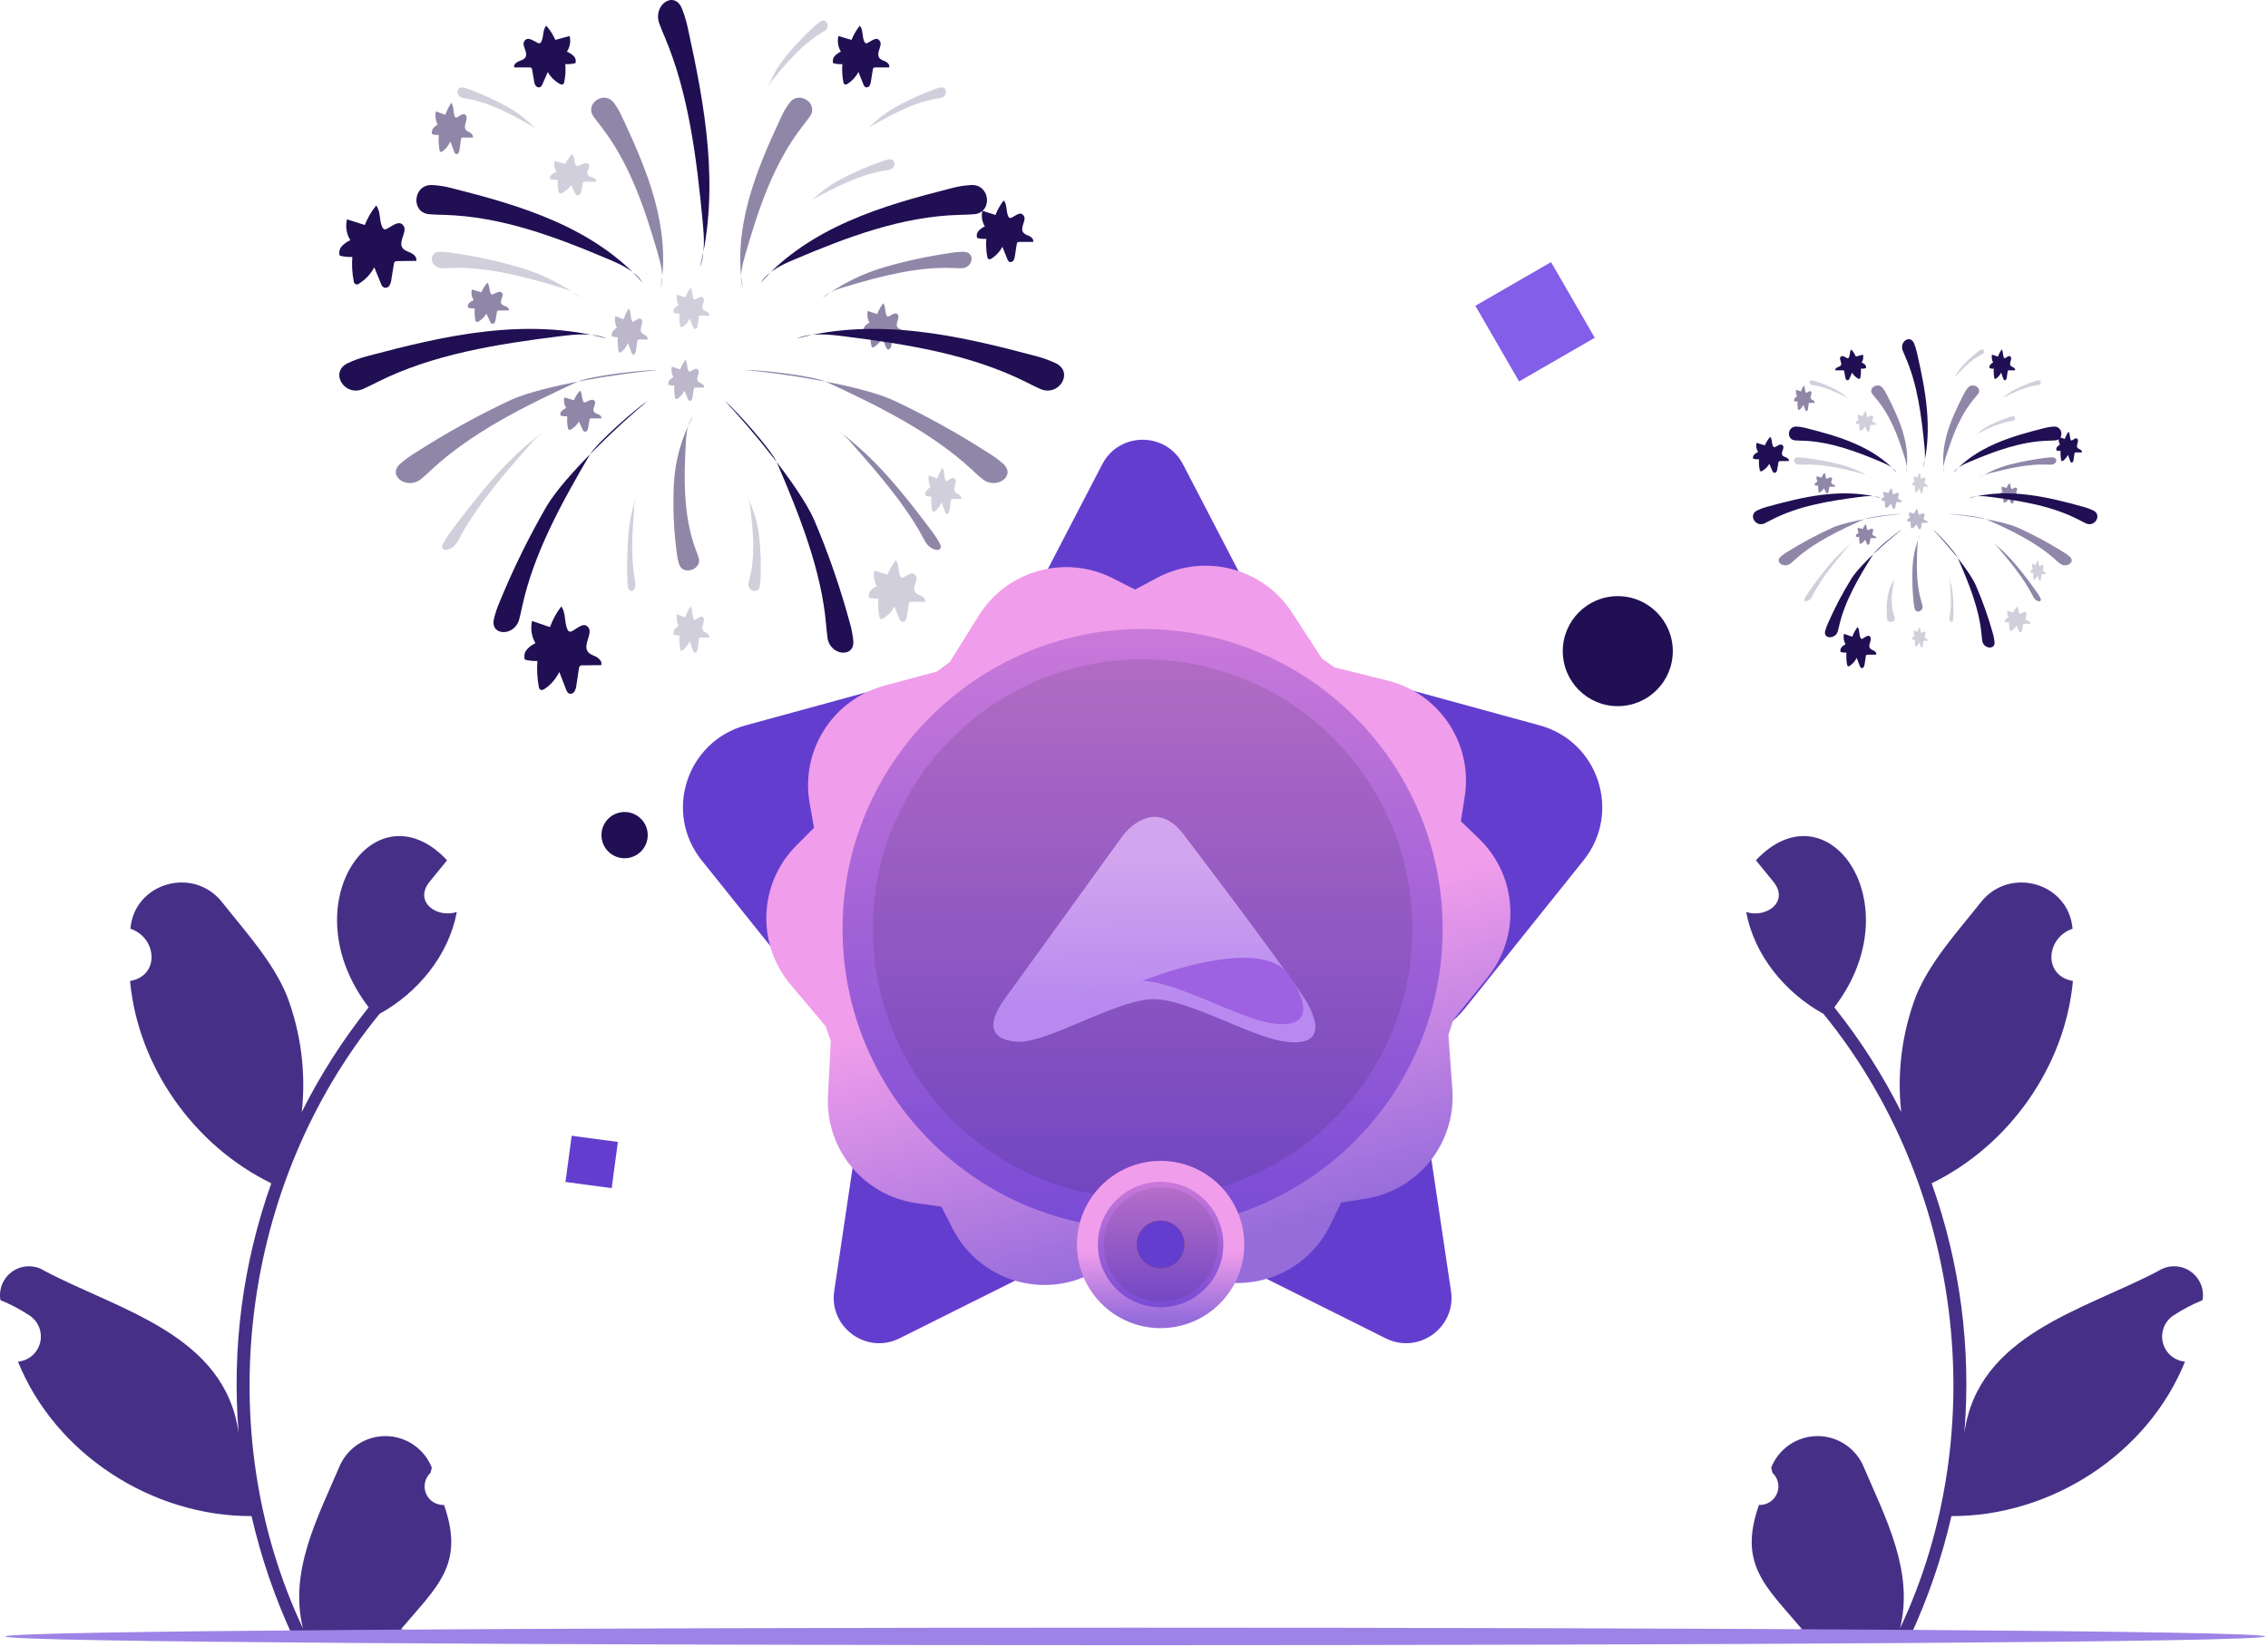 <svg width="552" height="401" viewBox="0 0 552 401" fill="none" xmlns="http://www.w3.org/2000/svg">
<path d="M108.068 366.387C107.142 366.43 106.225 366.187 105.442 365.691C104.659 365.195 104.047 364.471 103.689 363.615C103.332 362.76 103.246 361.816 103.443 360.91C103.64 360.004 104.111 359.181 104.791 358.552C104.905 358.099 104.987 357.773 105.101 357.32C104.215 355.069 102.677 353.134 100.684 351.763C98.691 350.391 96.333 349.647 93.914 349.624C91.495 349.601 89.124 350.301 87.106 351.635C85.087 352.968 83.513 354.874 82.584 357.108C77.226 369.649 70.292 382.632 73.74 396.445C50.962 348.168 58.708 288.116 92.372 246.83C101.677 241.704 109.219 232.597 111.183 222.023C106.578 223.583 100.836 219.837 104.298 214.986C105.799 213.132 107.315 211.293 108.815 209.439C91.322 190.808 70.478 220.089 89.734 245.234C83.435 253.132 77.979 261.666 73.454 270.698C74.499 261.107 73.252 251.406 69.816 242.391C66.333 233.99 59.806 226.914 54.057 219.651C47.068 210.801 32.684 214.884 31.743 226.114C38.193 228.234 39.031 237.551 31.653 238.827C33.586 259.719 47.235 278.918 66.033 288.081C59.091 307.559 56.38 328.294 58.081 348.902C54.763 324.817 28.91 318.972 10.839 309.4C9.689 308.662 8.349 308.275 6.983 308.286C5.616 308.297 4.283 308.705 3.145 309.461C2.007 310.217 1.113 311.288 0.573 312.543C0.033 313.798 -0.13 315.183 0.104 316.529C2.598 317.543 4.985 318.803 7.23 320.289C8.282 320.996 9.09 322.012 9.542 323.196C9.994 324.38 10.069 325.675 9.757 326.904C9.444 328.132 8.759 329.234 7.796 330.058C6.832 330.882 5.638 331.388 4.376 331.506C13.484 354.05 37.034 369.188 61.221 369.103C63.545 379.203 66.913 389.035 71.27 398.439H107.168C107.297 398.04 107.413 397.629 107.529 397.23C104.206 397.439 100.87 397.24 97.595 396.638C106.387 386.229 113.185 380.919 108.069 366.388L108.068 366.387Z" fill="#463087"/>
<path d="M428.109 366.387C429.035 366.43 429.951 366.187 430.734 365.691C431.518 365.195 432.129 364.471 432.487 363.615C432.845 362.76 432.931 361.816 432.734 360.91C432.536 360.004 432.066 359.181 431.385 358.552C431.271 358.099 431.189 357.773 431.075 357.32C431.961 355.069 433.5 353.134 435.493 351.763C437.486 350.391 439.843 349.647 442.262 349.624C444.681 349.601 447.052 350.301 449.071 351.635C451.09 352.968 452.664 354.874 453.592 357.108C458.95 369.649 465.885 382.632 462.436 396.445C485.215 348.168 477.468 288.116 443.804 246.83C434.499 241.704 426.957 232.597 424.994 222.023C429.599 223.583 435.341 219.837 431.878 214.986C430.377 213.132 428.862 211.293 427.361 209.439C444.855 190.808 465.698 220.089 446.443 245.234C452.742 253.132 458.198 261.666 462.722 270.698C461.677 261.107 462.924 251.406 466.36 242.391C469.843 233.99 476.371 226.914 482.119 219.651C489.108 210.801 503.493 214.884 504.433 226.114C497.983 228.234 497.145 237.551 504.523 238.827C502.591 259.719 488.942 278.918 470.143 288.081C477.085 307.559 479.796 328.294 478.095 348.902C481.413 324.817 507.267 318.972 525.337 309.4C526.488 308.662 527.828 308.275 529.194 308.286C530.56 308.297 531.894 308.705 533.032 309.461C534.17 310.217 535.063 311.288 535.603 312.543C536.143 313.798 536.306 315.183 536.073 316.529C533.579 317.543 531.191 318.803 528.946 320.289C527.894 320.996 527.087 322.012 526.634 323.196C526.182 324.38 526.107 325.675 526.42 326.904C526.732 328.132 527.417 329.234 528.381 330.058C529.344 330.882 530.539 331.388 531.801 331.506C522.692 354.05 499.142 369.188 474.955 369.103C472.631 379.203 469.263 389.035 464.906 398.439H429.008C428.879 398.04 428.764 397.629 428.648 397.23C431.971 397.439 435.307 397.24 438.581 396.638C429.79 386.229 422.991 380.919 428.107 366.388L428.109 366.387Z" fill="#463087"/>
<path d="M393.747 171.917C401.142 171.917 407.138 165.922 407.138 158.527C407.138 151.131 401.142 145.136 393.747 145.136C386.352 145.136 380.357 151.131 380.357 158.527C380.357 165.922 386.352 171.917 393.747 171.917Z" fill="#200F53"/>
<path d="M152.018 208.946C155.127 208.946 157.648 206.425 157.648 203.316C157.648 200.206 155.127 197.685 152.018 197.685C148.908 197.685 146.387 200.206 146.387 203.316C146.387 206.425 148.908 208.946 152.018 208.946Z" fill="#200F53"/>
<path d="M551.341 398.4C550.381 401.243 2.275 401.243 1.239 398.407C2.198 395.556 550.304 395.556 551.341 398.4Z" fill="#9D83E6"/>
<path opacity="0.5" d="M149.351 24.958C147.043 21.967 142.276 25.212 144.431 28.312C144.993 29.121 145.613 29.903 146.195 30.658C153.298 39.748 156.978 50.903 160.154 61.884C160.926 64.611 161.679 67.448 160.792 70.066C162.061 62.939 161.241 55.575 159.324 48.575C157.408 41.576 154.423 34.93 151.343 28.322C150.805 27.137 150.137 26.009 149.351 24.958Z" fill="#200F53"/>
<path opacity="0.5" d="M458.16 94.383C457.006 93.009 454.622 94.5 455.7 95.924C455.981 96.296 456.291 96.655 456.582 97.002C460.134 101.178 461.974 106.303 463.561 111.349C463.948 112.602 464.324 113.905 463.881 115.108C464.515 111.833 464.105 108.45 463.147 105.234C462.188 102.018 460.696 98.965 459.156 95.928C458.887 95.384 458.553 94.866 458.16 94.383Z" fill="#200F53"/>
<path d="M105.086 45.044C100.52 44.909 99.917 51.793 104.483 52.154C105.68 52.254 106.895 52.281 108.045 52.308C122.101 52.688 135.399 57.729 148.177 63.15C151.309 64.478 154.57 65.969 156.397 68.814C150.634 62.21 143.053 57.377 134.988 53.817C126.924 50.257 118.329 47.926 109.744 45.749C108.221 45.35 106.66 45.114 105.086 45.044V45.044Z" fill="#200F53"/>
<path d="M437.194 103.848C435.014 103.784 434.727 107.045 436.906 107.216C437.477 107.263 438.057 107.276 438.606 107.289C445.315 107.469 451.661 109.857 457.76 112.425C459.255 113.054 460.811 113.76 461.683 115.108C458.932 111.98 455.314 109.69 451.465 108.004C447.616 106.318 443.514 105.214 439.417 104.182C438.69 103.993 437.945 103.881 437.194 103.848V103.848Z" fill="#200F53"/>
<path opacity="0.2" d="M106.91 61.312C104.105 61.414 104.74 65.278 107.562 65.304C108.294 65.304 109.035 65.304 109.732 65.244C118.295 64.91 127.07 67.205 135.571 69.733C137.661 70.349 139.866 71.052 141.383 72.568C136.867 69.181 131.75 66.629 126.285 65.038C120.899 63.485 115.405 62.312 109.846 61.526C108.877 61.36 107.893 61.289 106.91 61.312Z" fill="#200F53"/>
<path opacity="0.2" d="M437.596 111.356C436.146 111.402 436.474 113.119 437.934 113.13C438.312 113.13 438.696 113.13 439.056 113.104C443.485 112.955 448.024 113.976 452.421 115.099C453.502 115.373 454.642 115.685 455.427 116.359C453.091 114.854 450.444 113.719 447.618 113.012C444.832 112.322 441.991 111.801 439.115 111.451C438.614 111.378 438.105 111.346 437.596 111.356Z" fill="#200F53"/>
<path opacity="0.5" d="M165.35 137.502C166.328 140.183 170.895 138.583 170.058 135.858C169.84 135.146 169.568 134.443 169.318 133.774C166.285 125.59 166.426 116.536 166.926 107.683C167.057 105.503 167.242 103.2 168.644 101.345C165.861 106.569 164.291 112.162 164.013 117.845C163.741 123.44 163.977 129.043 164.719 134.61C164.81 135.588 165.021 136.557 165.35 137.502V137.502Z" fill="#200F53"/>
<path opacity="0.5" d="M466.015 148.2C466.406 149.541 468.233 148.741 467.898 147.378C467.811 147.022 467.702 146.671 467.602 146.337C466.389 142.245 466.445 137.717 466.646 133.291C466.698 132.201 466.772 131.049 467.333 130.122C466.219 132.734 465.591 135.531 465.48 138.372C465.371 141.169 465.466 143.971 465.763 146.754C465.799 147.244 465.884 147.728 466.015 148.2V148.2Z" fill="#200F53"/>
<path opacity="0.2" d="M112.655 21.294C111.005 21.005 110.885 23.441 112.525 23.818C112.957 23.915 113.388 23.985 113.803 24.055C118.854 24.931 123.689 27.438 128.343 30.059C129.541 30.612 130.583 31.462 131.373 32.531C129.167 29.888 126.501 27.681 123.508 26.018C120.561 24.385 117.499 22.976 114.347 21.802C113.801 21.575 113.234 21.404 112.655 21.294V21.294Z" fill="#200F53"/>
<path opacity="0.2" d="M441.063 92.597C440.238 92.469 440.178 93.552 440.998 93.719C441.214 93.762 441.43 93.793 441.637 93.825C444.163 94.214 446.58 95.328 448.907 96.493C449.506 96.739 450.027 97.117 450.422 97.591C449.319 96.417 447.986 95.436 446.49 94.697C445.016 93.972 443.485 93.345 441.909 92.823C441.636 92.722 441.353 92.647 441.063 92.597V92.597Z" fill="#200F53"/>
<path d="M84.55 88.46C80.144 90.659 83.869 96.687 88.393 94.689C89.574 94.162 90.728 93.572 91.837 93.018C105.292 86.26 120.91 83.769 136.355 81.851C140.125 81.385 144.15 80.971 147.638 82.414C138.126 79.818 127.987 79.598 118.193 80.707C108.399 81.816 98.869 84.183 89.438 86.691C87.752 87.121 86.114 87.713 84.55 88.46V88.46Z" fill="#200F53"/>
<path d="M427.598 124.305C425.48 125.405 427.271 128.419 429.446 127.42C430.014 127.156 430.569 126.861 431.102 126.584C437.57 123.205 445.079 121.96 452.504 121.001C454.317 120.767 456.252 120.561 457.929 121.282C453.356 119.984 448.482 119.874 443.773 120.429C439.064 120.983 434.482 122.167 429.948 123.42C429.138 123.635 428.35 123.932 427.598 124.305V124.305Z" fill="#200F53"/>
<path opacity="0.5" d="M97.362 112.956C94.162 115.901 99.202 119.38 102.521 116.58C103.441 115.846 104.241 115.067 105.041 114.324C114.807 105.264 127.708 98.867 140.554 92.942C143.708 91.483 156.693 90.006 160.15 90.088C151.102 90.885 132.618 93.712 124.398 97.336C116.338 101.114 108.547 105.424 101.078 110.238C99.755 111.026 98.511 111.936 97.362 112.956V112.956Z" fill="#200F53"/>
<path opacity="0.5" d="M433.387 135.513C431.881 136.852 434.252 138.433 435.815 137.161C436.247 136.827 436.624 136.473 437 136.135C441.596 132.017 447.667 129.109 453.712 126.416C455.197 125.753 461.307 125.082 462.934 125.119C458.676 125.481 449.978 126.766 446.109 128.413C442.317 130.131 438.65 132.09 435.135 134.278C434.513 134.636 433.927 135.05 433.387 135.513V135.513Z" fill="#200F53"/>
<path d="M120.204 150.753C119.308 154.899 125.247 154.962 126.358 150.816C126.645 149.737 126.878 148.64 127.102 147.597C129.852 134.908 136.579 122.585 143.548 110.708C145.259 107.792 154.826 99.437 157.648 97.591C150.84 103.227 137.591 115.675 133.077 123.183C128.739 130.684 124.914 138.468 121.629 146.482C121.023 147.859 120.546 149.289 120.204 150.753V150.753Z" fill="#200F53"/>
<path d="M444.212 153.68C443.764 155.615 446.734 155.644 447.289 153.709C447.433 153.205 447.549 152.693 447.661 152.207C449.036 146.285 452.4 140.535 455.884 134.992C456.74 133.631 461.523 129.732 462.934 128.871C459.53 131.501 452.906 137.31 450.648 140.813C448.48 144.314 446.567 147.947 444.924 151.686C444.622 152.329 444.383 152.996 444.212 153.68V153.68Z" fill="#200F53"/>
<path d="M165.942 2.008C164.084 -2.422 158.791 1.221 160.477 5.761C160.914 6.951 161.406 8.114 161.875 9.222C167.582 22.76 169.541 38.404 171.009 53.792C171.368 57.564 171.68 61.592 170.369 65.061C172.758 55.587 173.078 45.471 172.25 35.677C171.423 25.882 169.479 16.334 167.418 6.878C167.065 5.201 166.571 3.57 165.942 2.008V2.008Z" fill="#200F53"/>
<path d="M465.83 83.543C464.901 81.413 462.254 83.164 463.098 85.347C463.316 85.919 463.562 86.478 463.796 87.011C466.65 93.52 467.63 101.041 468.363 108.439C468.543 110.252 468.699 112.189 468.043 113.857C469.238 109.302 469.398 104.439 468.984 99.73C468.57 95.021 467.598 90.43 466.568 85.884C466.392 85.078 466.145 84.294 465.83 83.543V83.543Z" fill="#200F53"/>
<path d="M130.822 10.423C130.946 10.495 131.086 10.537 131.231 10.547C131.5 10.547 131.68 10.29 131.789 10.061C132.378 8.834 132.039 7.207 132.956 6.256C133.871 7.297 134.614 8.465 135.16 9.719L138.631 8.767C138.797 9.411 138.825 10.081 138.712 10.735C138.599 11.389 138.347 12.014 137.973 12.573C138.585 12.825 139.14 13.186 139.608 13.639C139.844 13.863 140.009 14.146 140.085 14.455C140.16 14.765 140.144 15.088 140.037 15.389C139.235 15.575 138.409 15.651 137.584 15.617C137.712 17.074 137.625 18.541 137.324 19.975C137.316 20.081 137.286 20.185 137.234 20.28C137.183 20.375 137.112 20.459 137.025 20.526C136.776 20.679 136.437 20.526 136.178 20.393C134.98 19.698 133.997 18.713 133.325 17.539L132.029 20.479C131.938 20.783 131.736 21.046 131.46 21.221C131.263 21.286 131.048 21.286 130.851 21.221C130.654 21.155 130.485 21.028 130.373 20.86C130.156 20.523 130.026 20.141 129.994 19.746L129.506 16.949C129.5 16.803 129.444 16.663 129.346 16.55C129.201 16.445 129.02 16.394 128.837 16.407C127.607 16.407 126.381 16.407 125.157 16.407C124.948 15.779 125.596 15.208 126.225 14.942C126.853 14.675 127.591 14.485 127.91 13.905C128.548 12.716 126.913 11.051 127.601 10.052C128.419 8.767 129.755 9.919 130.822 10.423Z" fill="#200F53"/>
<path d="M449.521 87.163C449.583 87.199 449.653 87.221 449.726 87.225C449.86 87.225 449.95 87.097 450.005 86.983C450.299 86.369 450.13 85.555 450.588 85.08C451.046 85.6 451.417 86.184 451.69 86.811L453.426 86.336C453.509 86.657 453.523 86.992 453.466 87.319C453.409 87.646 453.284 87.959 453.097 88.238C453.402 88.364 453.68 88.545 453.914 88.771C454.032 88.883 454.115 89.025 454.152 89.18C454.19 89.334 454.182 89.496 454.129 89.646C453.727 89.739 453.315 89.778 452.902 89.76C452.966 90.489 452.923 91.222 452.772 91.939C452.768 91.992 452.753 92.044 452.727 92.092C452.702 92.139 452.666 92.181 452.623 92.215C452.498 92.291 452.329 92.215 452.199 92.148C451.6 91.801 451.109 91.308 450.773 90.721L450.125 92.191C450.079 92.343 449.978 92.475 449.84 92.562C449.742 92.595 449.634 92.595 449.536 92.562C449.437 92.529 449.353 92.466 449.297 92.382C449.188 92.213 449.123 92.022 449.107 91.825L448.863 90.427C448.86 90.353 448.832 90.283 448.783 90.227C448.71 90.174 448.62 90.149 448.529 90.155C447.914 90.155 447.301 90.155 446.689 90.155C446.584 89.841 446.908 89.556 447.222 89.423C447.537 89.29 447.906 89.195 448.065 88.904C448.384 88.31 447.567 87.477 447.911 86.978C448.319 86.336 448.988 86.911 449.521 87.163Z" fill="#200F53"/>
<path opacity="0.5" d="M192.222 24.958C194.528 21.967 199.294 25.212 197.14 28.312C196.578 29.121 195.958 29.903 195.377 30.658C188.276 39.748 184.588 50.903 181.423 61.884C180.642 64.611 179.889 67.448 180.775 70.066C179.508 62.939 180.337 55.575 182.252 48.575C184.168 41.576 187.151 34.885 190.23 28.276C190.771 27.107 191.439 25.995 192.222 24.958Z" fill="#200F53"/>
<path opacity="0.5" d="M478.97 94.383C480.123 93.009 482.506 94.5 481.429 95.924C481.148 96.296 480.838 96.655 480.547 97.002C476.997 101.178 475.153 106.303 473.571 111.349C473.18 112.602 472.803 113.905 473.247 115.108C472.613 111.833 473.027 108.45 473.985 105.234C474.943 102.018 476.435 98.944 477.974 95.907C478.245 95.37 478.579 94.859 478.97 94.383Z" fill="#200F53"/>
<path d="M236.48 45.044C241.047 44.909 241.659 51.793 237.083 52.154C235.886 52.254 234.681 52.281 233.53 52.308C219.463 52.688 206.173 57.729 193.394 63.15C190.261 64.478 187 65.969 185.174 68.814C190.928 62.21 198.509 57.377 206.584 53.817C214.659 50.257 223.245 47.935 231.794 45.758C233.326 45.354 234.897 45.115 236.48 45.044V45.044Z" fill="#200F53"/>
<path d="M499.933 103.848C502.113 103.784 502.405 107.045 500.221 107.216C499.65 107.263 499.074 107.276 498.525 107.289C491.811 107.469 485.468 109.857 479.369 112.425C477.874 113.054 476.318 113.76 475.446 115.108C478.192 111.98 481.811 109.69 485.664 108.004C489.518 106.318 493.616 105.218 497.697 104.186C498.428 103.995 499.177 103.882 499.933 103.848V103.848Z" fill="#200F53"/>
<path opacity="0.5" d="M234.664 61.312C237.46 61.414 236.834 65.278 234.012 65.304C233.279 65.304 232.539 65.304 231.833 65.244C223.269 64.91 214.502 67.205 206 69.733C203.91 70.349 201.705 71.052 200.188 72.568C204.704 69.181 209.822 66.629 215.287 65.038C220.673 63.484 226.167 62.311 231.727 61.526C232.696 61.36 233.68 61.289 234.664 61.312V61.312Z" fill="#200F53"/>
<path opacity="0.5" d="M499.534 111.356C500.98 111.402 500.657 113.119 499.197 113.13C498.818 113.13 498.435 113.13 498.07 113.104C493.64 112.955 489.106 113.976 484.708 115.099C483.627 115.373 482.486 115.685 481.702 116.359C484.038 114.854 486.685 113.719 489.512 113.012C492.298 112.322 495.139 111.8 498.015 111.451C498.517 111.378 499.025 111.346 499.534 111.356V111.356Z" fill="#200F53"/>
<path opacity="0.2" d="M228.908 21.294C230.566 21.005 230.687 23.441 229.046 23.818C228.614 23.915 228.183 23.985 227.76 24.055C222.708 24.931 217.882 27.438 213.228 30.059C212.03 30.612 210.987 31.462 210.197 32.531C212.402 29.887 215.068 27.679 218.063 26.018C221.007 24.386 224.066 22.976 227.216 21.802C227.762 21.577 228.329 21.407 228.908 21.294V21.294Z" fill="#200F53"/>
<path opacity="0.2" d="M496.062 92.597C496.891 92.469 496.951 93.552 496.131 93.719C495.915 93.762 495.699 93.793 495.488 93.825C492.962 94.214 490.549 95.328 488.222 96.493C487.623 96.739 487.102 97.117 486.706 97.591C487.809 96.416 489.142 95.435 490.639 94.697C492.111 93.972 493.641 93.345 495.216 92.823C495.489 92.723 495.772 92.648 496.062 92.597V92.597Z" fill="#200F53"/>
<path opacity="0.2" d="M184.88 142.929C184.451 144.665 181.829 143.843 182.178 142.016C182.268 141.55 182.377 141.102 182.487 140.664C183.823 135.385 183.335 129.658 182.667 124.068C182.615 122.675 182.187 121.316 181.42 120.113C183.214 123.336 184.343 126.835 184.751 130.434C185.15 133.968 185.267 137.525 185.1 141.075C185.092 141.698 185.019 142.319 184.88 142.929V142.929Z" fill="#200F53"/>
<path opacity="0.2" d="M475.348 150.939C475.205 151.761 474.331 151.372 474.447 150.507C474.477 150.286 474.514 150.074 474.55 149.866C474.996 147.365 474.833 144.653 474.61 142.005C474.593 141.345 474.45 140.701 474.195 140.131C474.793 141.658 475.169 143.316 475.305 145.02C475.438 146.695 475.477 148.379 475.421 150.061C475.419 150.356 475.394 150.65 475.348 150.939V150.939Z" fill="#200F53"/>
<path opacity="0.5" d="M228.653 132.161C229.982 134.558 226.718 134.387 225.282 131.99C224.898 131.365 224.559 130.739 224.22 130.095C220.171 122.77 213.999 115.521 207.792 108.519C206.318 106.702 204.599 105.127 202.69 103.847C207.554 107.358 212.04 111.426 216.068 115.976C220.055 120.411 223.578 125.025 227.03 129.64C227.625 130.44 228.167 131.282 228.653 132.161V132.161Z" fill="#200F53"/>
<path opacity="0.5" d="M496.567 145.53C497.2 146.728 495.646 146.643 494.962 145.444C494.779 145.132 494.618 144.819 494.457 144.497C492.528 140.835 489.589 137.21 486.633 133.709C485.932 132.8 485.113 132.013 484.204 131.373C486.52 133.129 488.656 135.162 490.575 137.438C492.473 139.655 494.151 141.962 495.794 144.27C496.078 144.669 496.336 145.09 496.567 145.53V145.53Z" fill="#200F53"/>
<path opacity="0.2" d="M107.912 132.161C106.583 134.558 109.856 134.387 111.292 131.99C111.667 131.365 112.015 130.739 112.345 130.095C116.394 122.77 122.566 115.521 128.783 108.519C130.253 106.702 131.969 105.128 133.876 103.847C129.015 107.363 124.529 111.43 120.497 115.976C116.51 120.411 112.987 125.025 109.544 129.64C108.946 130.44 108.401 131.282 107.912 132.161V132.161Z" fill="#200F53"/>
<path opacity="0.2" d="M439.31 145.53C438.677 146.728 440.236 146.643 440.92 145.444C441.098 145.132 441.264 144.819 441.421 144.497C443.349 140.835 446.288 137.21 449.248 133.709C449.948 132.8 450.766 132.013 451.674 131.373C449.359 133.131 447.223 135.165 445.303 137.438C443.404 139.655 441.727 141.962 440.087 144.27C439.802 144.669 439.543 145.09 439.31 145.53V145.53Z" fill="#200F53"/>
<path opacity="0.2" d="M152.85 142.929C153.135 144.665 154.873 143.843 154.648 142.016C154.588 141.55 154.508 141.102 154.435 140.664C153.553 135.385 153.872 129.658 154.323 124.068C154.357 122.676 154.64 121.318 155.145 120.113C153.952 123.336 153.2 126.835 152.929 130.434C152.661 133.968 152.581 137.525 152.69 141.075C152.7 141.699 152.753 142.32 152.85 142.929V142.929Z" fill="#200F53"/>
<path opacity="0.2" d="M459.387 150.939C459.672 151.761 461.411 151.372 461.185 150.507C461.126 150.286 461.046 150.074 460.973 149.866C460.09 147.365 460.409 144.653 460.86 142.005C460.895 141.346 461.177 140.702 461.683 140.131C460.489 141.658 459.738 143.316 459.467 145.02C459.199 146.695 459.119 148.379 459.228 150.061C459.237 150.356 459.29 150.651 459.387 150.939V150.939Z" fill="#200F53"/>
<path opacity="0.2" d="M216.323 38.812C218.075 38.513 218.203 40.96 216.46 41.329C216.002 41.425 215.543 41.504 215.103 41.574C209.736 42.451 204.599 44.96 199.654 47.574C198.385 48.133 197.279 48.982 196.434 50.047C198.779 47.406 201.612 45.2 204.791 43.539C207.924 41.906 211.177 40.493 214.525 39.311C215.105 39.087 215.707 38.919 216.323 38.812V38.812Z" fill="#200F53"/>
<path opacity="0.2" d="M489.81 101.356C490.634 101.224 490.695 102.311 489.875 102.475C489.659 102.518 489.443 102.553 489.236 102.584C486.71 102.974 484.293 104.089 481.966 105.25C481.368 105.499 480.848 105.877 480.451 106.35C481.554 105.176 482.887 104.195 484.383 103.457C485.858 102.732 487.388 102.104 488.964 101.578C489.237 101.478 489.52 101.404 489.81 101.356V101.356Z" fill="#200F53"/>
<path opacity="0.2" d="M199.719 5.204C201.151 4.338 202.167 6.513 200.778 7.465C200.405 7.717 200.032 7.95 199.667 8.167C195.285 10.861 191.71 14.976 188.343 19.117C187.433 20.077 186.775 21.246 186.425 22.521C187.508 19.274 189.179 16.253 191.354 13.607C193.486 11.007 195.806 8.566 198.296 6.305C198.734 5.894 199.211 5.525 199.719 5.204V5.204Z" fill="#200F53"/>
<path opacity="0.2" d="M482.093 85.165C482.809 84.794 483.317 85.726 482.622 86.134C482.436 86.242 482.249 86.342 482.067 86.435C479.876 87.59 478.088 89.353 476.405 91.128C475.95 91.54 475.621 92.04 475.446 92.587C475.988 91.195 476.823 89.9 477.91 88.767C478.976 87.652 480.136 86.606 481.382 85.637C481.601 85.461 481.839 85.303 482.093 85.165V85.165Z" fill="#200F53"/>
<path d="M257.02 88.46C261.426 90.659 257.702 96.687 253.177 94.689C251.996 94.162 250.833 93.572 249.734 93.018C236.269 86.26 220.661 83.769 205.216 81.851C201.445 81.385 197.421 80.971 193.932 82.414C203.444 79.818 213.574 79.598 223.377 80.707C233.18 81.816 242.693 84.183 252.132 86.691C253.818 87.122 255.455 87.715 257.02 88.46V88.46Z" fill="#200F53"/>
<path d="M509.53 124.305C511.649 125.405 509.858 128.419 507.683 127.42C507.115 127.156 506.556 126.861 506.027 126.584C499.554 123.205 492.05 121.96 484.624 121.001C482.812 120.767 480.877 120.561 479.199 121.282C483.773 119.984 488.643 119.874 493.356 120.429C498.069 120.983 502.642 122.167 507.18 123.42C507.991 123.636 508.778 123.932 509.53 124.305V124.305Z" fill="#200F53"/>
<path opacity="0.5" d="M244.208 112.962C247.407 115.903 242.37 119.377 239.053 116.581C238.134 115.849 237.334 115.07 236.534 114.328C226.747 105.271 213.88 98.856 201.014 92.938C197.862 91.481 184.885 90.006 181.42 90.088C190.473 90.884 208.945 93.707 217.161 97.326C225.216 101.099 233.003 105.404 240.468 110.211C241.801 111.009 243.053 111.93 244.208 112.962V112.962Z" fill="#200F53"/>
<path opacity="0.5" d="M503.742 135.516C505.247 136.853 502.877 138.432 501.316 137.161C500.883 136.828 500.507 136.475 500.131 136.137C495.525 132.02 489.47 129.104 483.415 126.414C481.932 125.752 475.825 125.082 474.195 125.119C478.455 125.481 487.148 126.764 491.014 128.409C494.805 130.124 498.469 132.081 501.982 134.266C502.609 134.628 503.199 135.047 503.742 135.516V135.516Z" fill="#200F53"/>
<path d="M207.676 155.995C208.072 160.294 201.991 159.623 201.402 155.278C201.246 154.153 201.154 153.019 201.052 151.94C199.893 138.777 194.613 125.487 189.093 112.614C187.722 109.457 179.056 99.805 176.415 97.591C182.625 104.141 194.511 118.384 198.145 126.539C201.597 134.659 204.489 143 206.802 151.504C207.234 152.971 207.527 154.474 207.676 155.995V155.995Z" fill="#200F53"/>
<path d="M485.446 156.285C485.636 158.303 482.717 157.988 482.435 155.948C482.36 155.42 482.315 154.888 482.267 154.381C481.71 148.203 479.176 141.965 476.526 135.922C475.868 134.44 471.708 129.91 470.441 128.871C473.422 131.945 479.127 138.63 480.871 142.458C482.528 146.27 483.917 150.185 485.027 154.177C485.234 154.865 485.375 155.571 485.446 156.285V156.285Z" fill="#200F53"/>
<path d="M211.214 10.423C211.101 10.496 210.973 10.539 210.84 10.547C210.602 10.547 210.437 10.29 210.337 10.061C209.788 8.834 210.099 7.207 209.267 6.256C208.429 7.297 207.748 8.465 207.247 9.719L204.056 8.767C203.906 9.411 203.881 10.08 203.985 10.734C204.089 11.388 204.318 12.014 204.659 12.573C204.1 12.827 203.591 13.188 203.16 13.639C202.948 13.865 202.799 14.149 202.732 14.458C202.664 14.767 202.679 15.089 202.776 15.389C203.512 15.575 204.269 15.651 205.025 15.617C204.903 17.074 204.983 18.542 205.263 19.975C205.27 20.081 205.298 20.185 205.346 20.28C205.393 20.375 205.458 20.459 205.537 20.526C205.766 20.679 206.076 20.526 206.314 20.393C207.406 19.691 208.307 18.708 208.929 17.539L210.117 20.479C210.194 20.786 210.38 21.052 210.638 21.221C210.819 21.286 211.016 21.286 211.197 21.221C211.378 21.155 211.532 21.028 211.635 20.86C211.83 20.521 211.949 20.14 211.982 19.746L212.43 16.949C212.435 16.803 212.487 16.663 212.577 16.55C212.71 16.445 212.876 16.394 213.043 16.407C214.17 16.407 215.295 16.407 216.416 16.407C216.608 15.779 216.014 15.208 215.438 14.942C214.862 14.675 214.176 14.485 213.893 13.905C213.308 12.716 214.807 11.051 214.176 10.052C213.427 8.767 212.229 9.919 211.214 10.423Z" fill="#200F53"/>
<path d="M488.079 87.163C488.027 87.2 487.969 87.221 487.908 87.225C487.8 87.225 487.725 87.097 487.68 86.983C487.43 86.369 487.572 85.555 487.194 85.08C486.813 85.6 486.503 86.184 486.275 86.811L484.825 86.336C484.757 86.658 484.746 86.992 484.793 87.319C484.84 87.646 484.944 87.959 485.099 88.238C484.845 88.365 484.614 88.546 484.418 88.771C484.321 88.885 484.254 89.026 484.223 89.181C484.192 89.335 484.199 89.496 484.243 89.646C484.578 89.739 484.922 89.778 485.265 89.76C485.21 90.489 485.246 91.223 485.373 91.939C485.377 91.992 485.39 92.044 485.411 92.092C485.433 92.139 485.462 92.181 485.498 92.215C485.602 92.291 485.743 92.215 485.851 92.148C486.348 91.797 486.757 91.306 487.04 90.721L487.58 92.191C487.615 92.345 487.7 92.478 487.817 92.562C487.899 92.595 487.989 92.595 488.071 92.562C488.153 92.529 488.223 92.466 488.27 92.382C488.359 92.212 488.413 92.022 488.428 91.825L488.631 90.427C488.634 90.353 488.657 90.283 488.698 90.227C488.759 90.174 488.834 90.149 488.91 90.155C489.422 90.155 489.933 90.155 490.443 90.155C490.53 89.841 490.26 89.556 489.999 89.423C489.737 89.29 489.425 89.195 489.296 88.904C489.03 88.31 489.712 87.477 489.425 86.978C489.084 86.336 488.54 86.911 488.079 87.163Z" fill="#200F53"/>
<path opacity="0.2" d="M219.98 140.559C219.866 140.628 219.737 140.668 219.605 140.673C219.358 140.673 219.194 140.416 219.093 140.187C218.554 138.968 218.865 137.378 218.033 136.378C217.182 137.438 216.497 138.63 216.002 139.911L212.82 138.892C212.668 139.537 212.643 140.207 212.747 140.861C212.851 141.516 213.081 142.142 213.424 142.702C212.863 142.95 212.354 143.309 211.924 143.759C211.711 143.986 211.561 144.269 211.492 144.578C211.423 144.887 211.436 145.21 211.531 145.511C212.266 145.7 213.023 145.78 213.78 145.749C213.662 147.205 213.742 148.67 214.018 150.102C214.039 150.318 214.137 150.519 214.292 150.664C214.53 150.816 214.832 150.664 215.07 150.521C216.169 149.827 217.072 148.841 217.685 147.664L218.874 150.607C218.96 150.91 219.149 151.17 219.404 151.34C219.583 151.407 219.778 151.409 219.958 151.345C220.137 151.281 220.291 151.155 220.392 150.988C220.589 150.648 220.711 150.268 220.748 149.873L221.187 147.064C221.193 146.917 221.244 146.777 221.334 146.664C221.471 146.56 221.64 146.513 221.809 146.53C222.925 146.53 224.05 146.483 225.174 146.53C225.366 145.911 224.772 145.33 224.196 145.064C223.62 144.797 222.943 144.607 222.651 144.026C222.065 142.845 223.565 141.168 222.934 140.216C222.184 138.864 220.959 140.054 219.98 140.559Z" fill="#200F53"/>
<path opacity="0.2" d="M491.836 149.381C491.784 149.41 491.725 149.426 491.665 149.428C491.553 149.428 491.478 149.321 491.433 149.226C491.187 148.718 491.329 148.055 490.95 147.638C490.564 148.08 490.253 148.577 490.028 149.111L488.581 148.686C488.512 148.955 488.501 149.234 488.548 149.507C488.595 149.779 488.7 150.04 488.855 150.273C488.601 150.377 488.369 150.526 488.174 150.714C488.077 150.808 488.009 150.926 487.977 151.055C487.946 151.184 487.952 151.318 487.995 151.444C488.329 151.523 488.674 151.556 489.018 151.543C488.964 152.15 489 152.76 489.126 153.357C489.135 153.447 489.179 153.531 489.25 153.591C489.358 153.654 489.496 153.591 489.604 153.531C490.103 153.242 490.514 152.831 490.792 152.341L491.333 153.567C491.372 153.693 491.458 153.802 491.574 153.873C491.655 153.901 491.744 153.902 491.825 153.875C491.907 153.848 491.977 153.796 492.023 153.726C492.112 153.584 492.168 153.426 492.185 153.262L492.384 152.091C492.387 152.03 492.41 151.971 492.451 151.924C492.513 151.881 492.59 151.861 492.667 151.869C493.174 151.869 493.685 151.849 494.197 151.869C494.284 151.611 494.014 151.369 493.752 151.258C493.49 151.146 493.182 151.067 493.049 150.825C492.783 150.333 493.465 149.634 493.178 149.238C492.837 148.674 492.281 149.17 491.836 149.381Z" fill="#200F53"/>
<path d="M246.256 52.963C246.144 53.037 246.014 53.077 245.881 53.078C245.635 53.078 245.47 52.83 245.37 52.602C244.83 51.374 245.141 49.747 244.3 48.796C243.456 49.861 242.774 51.054 242.279 52.335L239.098 51.308C238.946 51.952 238.921 52.621 239.025 53.275C239.128 53.929 239.359 54.555 239.701 55.114C239.143 55.365 238.634 55.724 238.202 56.17C237.986 56.397 237.835 56.681 237.766 56.992C237.696 57.303 237.711 57.628 237.809 57.93C238.545 58.116 239.302 58.193 240.058 58.158C239.94 59.615 240.02 61.083 240.296 62.516C240.303 62.623 240.331 62.727 240.378 62.822C240.426 62.916 240.491 63 240.57 63.068C240.798 63.221 241.109 63.068 241.347 62.935C242.444 62.239 243.346 61.255 243.962 60.081L245.15 63.021C245.234 63.325 245.418 63.588 245.671 63.763C245.852 63.827 246.049 63.825 246.229 63.76C246.41 63.694 246.564 63.568 246.668 63.401C246.867 63.064 246.986 62.683 247.015 62.288L247.463 59.434C247.47 59.291 247.522 59.154 247.609 59.043C247.743 58.938 247.909 58.887 248.076 58.901C249.2 58.901 250.325 58.901 251.449 58.901C251.641 58.282 251.047 57.702 250.471 57.445C249.895 57.188 249.218 56.988 248.926 56.408C248.341 55.218 249.84 53.553 249.209 52.602C248.46 51.298 247.253 52.478 246.256 52.963Z" fill="#200F53"/>
<path d="M504.348 107.182C504.297 107.219 504.238 107.239 504.178 107.239C504.066 107.239 503.991 107.116 503.945 107.002C503.7 106.388 503.841 105.574 503.459 105.099C503.075 105.631 502.765 106.228 502.54 106.868L501.094 106.355C501.025 106.676 501.014 107.011 501.061 107.338C501.108 107.665 501.213 107.978 501.369 108.258C501.115 108.383 500.884 108.562 500.687 108.786C500.589 108.899 500.52 109.041 500.489 109.197C500.457 109.352 500.464 109.514 500.508 109.666C500.843 109.758 501.187 109.797 501.531 109.78C501.477 110.508 501.514 111.242 501.639 111.959C501.642 112.012 501.655 112.064 501.676 112.111C501.698 112.159 501.727 112.201 501.763 112.235C501.867 112.311 502.009 112.235 502.117 112.168C502.615 111.82 503.025 111.328 503.305 110.741L503.845 112.211C503.883 112.363 503.967 112.494 504.082 112.582C504.164 112.614 504.254 112.613 504.336 112.581C504.418 112.548 504.488 112.485 504.535 112.401C504.626 112.233 504.68 112.042 504.693 111.845L504.897 110.417C504.9 110.346 504.923 110.278 504.963 110.222C505.024 110.17 505.099 110.144 505.175 110.151C505.686 110.151 506.197 110.151 506.708 110.151C506.796 109.842 506.526 109.552 506.264 109.423C506.002 109.295 505.694 109.195 505.561 108.905C505.296 108.31 505.977 107.477 505.69 107.002C505.35 106.35 504.801 106.94 504.348 107.182Z" fill="#200F53"/>
<path d="M139.261 153.635C139.107 153.737 138.932 153.794 138.752 153.8C138.421 153.8 138.197 153.441 138.054 153.12C137.321 151.371 137.741 149.106 136.605 147.638C135.45 149.149 134.52 150.848 133.851 152.673L129.487 151.176C129.285 152.091 129.253 153.041 129.395 153.969C129.536 154.897 129.847 155.785 130.31 156.58C129.545 156.941 128.85 157.455 128.262 158.096C127.973 158.419 127.771 158.821 127.677 159.26C127.584 159.699 127.604 160.157 127.734 160.585C128.737 160.853 129.769 160.967 130.801 160.925C130.64 162.995 130.748 165.079 131.123 167.116C131.133 167.268 131.172 167.416 131.236 167.552C131.301 167.687 131.39 167.807 131.499 167.903C131.812 168.127 132.232 167.903 132.554 167.719C134.058 166.709 135.292 165.288 136.131 163.598L137.75 167.787C137.87 168.216 138.123 168.587 138.465 168.836C138.71 168.931 138.977 168.932 139.222 168.841C139.467 168.749 139.677 168.569 139.816 168.331C140.089 167.848 140.254 167.302 140.299 166.737L140.898 162.752C140.913 162.546 140.985 162.35 141.104 162.188C141.286 162.032 141.517 161.959 141.747 161.984C143.277 161.984 144.806 161.926 146.335 161.936C146.603 161.051 145.79 160.235 145.003 159.856C144.216 159.477 143.295 159.204 142.901 158.378C142.096 156.697 144.162 154.355 143.286 152.897C142.275 151.235 140.603 152.916 139.261 153.635Z" fill="#200F53"/>
<path d="M453.353 155.465C453.281 155.513 453.199 155.54 453.115 155.543C452.96 155.543 452.856 155.374 452.789 155.223C452.447 154.399 452.643 153.334 452.113 152.643C451.574 153.354 451.14 154.154 450.828 155.012L448.791 154.308C448.697 154.738 448.682 155.185 448.748 155.622C448.814 156.059 448.959 156.477 449.175 156.851C448.819 157.021 448.494 157.263 448.22 157.565C448.085 157.716 447.99 157.906 447.947 158.112C447.904 158.319 447.913 158.534 447.973 158.735C448.441 158.862 448.923 158.916 449.405 158.896C449.33 159.87 449.38 160.85 449.555 161.809C449.56 161.881 449.578 161.95 449.608 162.014C449.638 162.078 449.68 162.134 449.73 162.18C449.876 162.285 450.073 162.18 450.223 162.093C450.925 161.618 451.5 160.949 451.892 160.153L452.647 162.125C452.703 162.327 452.821 162.501 452.981 162.619C453.095 162.663 453.22 162.664 453.334 162.621C453.449 162.577 453.547 162.493 453.612 162.381C453.739 162.153 453.816 161.897 453.837 161.631L454.116 159.755C454.124 159.658 454.157 159.566 454.212 159.49C454.297 159.417 454.405 159.382 454.513 159.394C455.227 159.394 455.94 159.367 456.654 159.371C456.779 158.955 456.399 158.571 456.032 158.392C455.665 158.214 455.235 158.086 455.051 157.697C454.676 156.906 455.64 155.804 455.231 155.118C454.759 154.335 453.979 155.127 453.353 155.465Z" fill="#200F53"/>
<path d="M94.206 55.684C94.049 55.78 93.87 55.834 93.687 55.839C93.365 55.839 93.133 55.501 92.999 55.2C92.257 53.555 92.686 51.426 91.55 50.047C90.392 51.467 89.46 53.063 88.787 54.779L84.451 53.4C84.245 54.259 84.211 55.152 84.351 56.024C84.49 56.897 84.801 57.732 85.265 58.479C84.503 58.818 83.811 59.302 83.226 59.905C82.936 60.207 82.732 60.585 82.637 60.997C82.543 61.41 82.561 61.841 82.69 62.243C83.692 62.495 84.725 62.603 85.756 62.563C85.594 64.509 85.705 66.469 86.087 68.383C86.076 68.557 86.12 68.73 86.213 68.877C86.305 69.025 86.44 69.138 86.6 69.201C86.759 69.264 86.934 69.274 87.099 69.228C87.264 69.183 87.411 69.085 87.518 68.949C89.021 68.001 90.255 66.665 91.094 65.076L92.704 69.013C92.819 69.422 93.076 69.773 93.428 70C93.672 70.087 93.939 70.088 94.183 70.001C94.428 69.915 94.638 69.747 94.778 69.525C95.049 69.071 95.212 68.557 95.252 68.026L95.86 64.281C95.869 64.087 95.938 63.902 96.056 63.751C96.24 63.607 96.471 63.542 96.7 63.568C98.229 63.568 99.758 63.504 101.296 63.513C101.555 62.682 100.742 61.914 99.964 61.558C99.186 61.202 98.247 60.946 97.854 60.17C97.058 58.589 99.123 56.387 98.247 55.017C97.21 53.427 95.538 55.008 94.206 55.684Z" fill="#200F53"/>
<path d="M432.077 108.816C432.003 108.858 431.92 108.881 431.835 108.884C431.684 108.884 431.576 108.736 431.513 108.604C431.167 107.885 431.367 106.953 430.837 106.35C430.297 106.971 429.862 107.669 429.548 108.42L427.524 107.817C427.428 108.192 427.412 108.583 427.478 108.965C427.543 109.347 427.688 109.712 427.904 110.039C427.549 110.187 427.226 110.399 426.953 110.662C426.817 110.795 426.722 110.96 426.678 111.14C426.634 111.321 426.642 111.51 426.702 111.686C427.17 111.796 427.652 111.843 428.134 111.826C428.058 112.677 428.11 113.534 428.288 114.372C428.283 114.448 428.303 114.524 428.346 114.588C428.389 114.652 428.453 114.702 428.527 114.73C428.601 114.757 428.683 114.761 428.76 114.742C428.837 114.722 428.906 114.679 428.956 114.619C429.657 114.204 430.233 113.62 430.625 112.925L431.376 114.647C431.429 114.826 431.55 114.98 431.714 115.079C431.828 115.117 431.952 115.118 432.066 115.08C432.18 115.042 432.278 114.969 432.344 114.871C432.47 114.673 432.546 114.448 432.565 114.216L432.848 112.577C432.853 112.492 432.885 112.411 432.94 112.345C433.026 112.282 433.134 112.254 433.241 112.265C433.954 112.265 434.668 112.237 435.385 112.241C435.506 111.878 435.127 111.542 434.764 111.386C434.401 111.23 433.963 111.118 433.779 110.778C433.408 110.087 434.371 109.124 433.963 108.524C433.478 107.829 432.698 108.52 432.077 108.816Z" fill="#200F53"/>
<path opacity="0.2" d="M230.62 117.019C230.549 117.074 230.468 117.104 230.385 117.106C230.228 117.106 230.126 116.913 230.056 116.749C229.711 115.785 229.915 114.638 229.382 113.857C228.847 114.654 228.414 115.548 228.098 116.508L226.078 115.737C225.981 116.226 225.966 116.734 226.031 117.231C226.097 117.727 226.244 118.203 226.462 118.629C226.107 118.813 225.785 119.082 225.514 119.419C225.378 119.588 225.283 119.8 225.239 120.031C225.195 120.263 225.203 120.505 225.264 120.73C225.729 120.873 226.209 120.934 226.689 120.913C226.616 122.003 226.668 123.1 226.845 124.172C226.849 124.252 226.866 124.33 226.896 124.401C226.926 124.473 226.967 124.536 227.018 124.586C227.099 124.627 227.188 124.639 227.275 124.622C227.362 124.605 227.443 124.56 227.511 124.49C228.206 123.954 228.778 123.207 229.171 122.321L229.954 124.529C230.005 124.755 230.122 124.95 230.283 125.078C230.397 125.129 230.522 125.13 230.637 125.083C230.752 125.036 230.85 124.942 230.917 124.818C231.042 124.563 231.117 124.276 231.136 123.979L231.418 121.877C231.424 121.768 231.457 121.664 231.512 121.579C231.553 121.536 231.601 121.505 231.652 121.487C231.703 121.469 231.757 121.464 231.81 121.473H233.947C234.065 121.01 233.689 120.576 233.321 120.383C232.953 120.19 232.538 120.036 232.342 119.602C231.974 118.715 232.937 117.481 232.53 116.71C232.123 115.939 231.238 116.633 230.62 117.019Z" fill="#200F53"/>
<path opacity="0.2" d="M496.531 137.783C496.501 137.808 496.466 137.821 496.431 137.822C496.363 137.822 496.32 137.736 496.29 137.663C496.142 137.235 496.229 136.725 496.001 136.378C495.771 136.732 495.586 137.13 495.451 137.556L494.585 137.213C494.543 137.431 494.537 137.657 494.565 137.877C494.593 138.098 494.656 138.309 494.749 138.499C494.597 138.581 494.459 138.7 494.343 138.85C494.285 138.925 494.244 139.019 494.225 139.122C494.206 139.225 494.21 139.332 494.236 139.433C494.435 139.496 494.641 139.523 494.847 139.514C494.815 139.999 494.838 140.486 494.914 140.962C494.915 140.998 494.923 141.033 494.935 141.064C494.948 141.096 494.966 141.124 494.988 141.147C495.023 141.165 495.061 141.17 495.098 141.163C495.135 141.155 495.17 141.135 495.199 141.104C495.497 140.866 495.742 140.534 495.91 140.14L496.246 141.121C496.268 141.222 496.318 141.308 496.387 141.365C496.436 141.388 496.489 141.388 496.539 141.367C496.588 141.346 496.63 141.305 496.659 141.249C496.712 141.136 496.744 141.009 496.753 140.877L496.874 139.943C496.876 139.894 496.89 139.848 496.914 139.81C496.931 139.791 496.952 139.777 496.974 139.769C496.996 139.761 497.019 139.759 497.041 139.763H497.958C498.008 139.557 497.847 139.364 497.689 139.279C497.531 139.193 497.353 139.124 497.27 138.931C497.112 138.537 497.525 137.989 497.35 137.646C497.176 137.303 496.796 137.612 496.531 137.783Z" fill="#200F53"/>
<path opacity="0.2" d="M169.312 150.822C169.239 150.87 169.159 150.9 169.077 150.909C169.002 150.888 168.933 150.843 168.877 150.778C168.821 150.714 168.779 150.632 168.756 150.541C168.412 149.622 168.607 148.422 168.075 147.638C167.537 148.438 167.104 149.335 166.791 150.299L164.778 149.525C164.683 150.008 164.667 150.509 164.732 151C164.796 151.49 164.94 151.96 165.154 152.38C164.803 152.577 164.482 152.849 164.207 153.183C164.071 153.353 163.976 153.565 163.932 153.798C163.887 154.03 163.896 154.273 163.956 154.499C164.422 154.644 164.902 154.702 165.381 154.673C165.307 155.77 165.36 156.875 165.538 157.954C165.543 158.034 165.56 158.112 165.59 158.183C165.619 158.255 165.66 158.318 165.71 158.37C165.859 158.486 166.055 158.37 166.203 158.273C166.899 157.735 167.471 156.986 167.863 156.096L168.646 158.312C168.698 158.539 168.815 158.735 168.975 158.863C169.09 158.911 169.215 158.911 169.33 158.862C169.445 158.813 169.543 158.718 169.61 158.592C169.734 158.336 169.809 158.048 169.829 157.751L170.111 155.641C170.117 155.535 170.15 155.433 170.205 155.351C170.289 155.268 170.396 155.23 170.502 155.244C171.217 155.244 171.93 155.244 172.64 155.244C172.757 154.78 172.382 154.344 172.021 154.141C171.661 153.938 171.238 153.802 171.043 153.357C170.667 152.467 171.63 151.228 171.223 150.454C170.815 149.68 169.938 150.435 169.312 150.822Z" fill="#200F53"/>
<path opacity="0.2" d="M467.754 154.058C467.723 154.079 467.689 154.092 467.654 154.097C467.622 154.087 467.592 154.067 467.568 154.039C467.544 154.01 467.526 153.974 467.516 153.933C467.368 153.525 467.452 152.991 467.224 152.643C466.994 152.998 466.808 153.397 466.674 153.826L465.811 153.482C465.77 153.696 465.764 153.919 465.791 154.137C465.819 154.355 465.88 154.564 465.972 154.75C465.822 154.838 465.684 154.959 465.566 155.107C465.508 155.183 465.467 155.277 465.448 155.381C465.429 155.484 465.433 155.592 465.459 155.692C465.658 155.757 465.864 155.783 466.07 155.77C466.038 156.257 466.061 156.748 466.137 157.228C466.139 157.263 466.146 157.298 466.159 157.33C466.172 157.362 466.189 157.39 466.211 157.413C466.274 157.464 466.358 157.413 466.422 157.37C466.72 157.131 466.965 156.797 467.133 156.402L467.469 157.387C467.491 157.488 467.541 157.575 467.61 157.632C467.659 157.653 467.713 157.653 467.762 157.631C467.811 157.61 467.853 157.567 467.882 157.512C467.935 157.398 467.967 157.27 467.976 157.137L468.097 156.2C468.099 156.152 468.113 156.107 468.137 156.071C468.173 156.034 468.219 156.017 468.264 156.023C468.571 156.023 468.876 156.023 469.181 156.023C469.231 155.817 469.07 155.624 468.915 155.533C468.761 155.443 468.58 155.383 468.496 155.185C468.335 154.789 468.748 154.239 468.573 153.895C468.399 153.551 468.023 153.886 467.754 154.058Z" fill="#200F53"/>
<path opacity="0.5" d="M111.276 28.546C111.193 28.6 111.102 28.633 111.007 28.642C110.922 28.619 110.843 28.569 110.778 28.498C110.714 28.426 110.666 28.336 110.64 28.235C110.246 27.165 110.47 25.891 109.87 25.023C109.25 25.902 108.754 26.897 108.402 27.968L106.093 27.111C105.977 27.654 105.956 28.219 106.031 28.772C106.107 29.325 106.277 29.853 106.532 30.323C106.126 30.538 105.756 30.84 105.439 31.212C105.285 31.4 105.177 31.636 105.128 31.893C105.079 32.15 105.091 32.418 105.162 32.668C105.694 32.829 106.243 32.894 106.791 32.861C106.704 34.074 106.761 35.296 106.961 36.49C106.967 36.579 106.987 36.665 107.021 36.744C107.055 36.823 107.101 36.894 107.158 36.951C107.328 37.079 107.552 36.951 107.722 36.843C108.52 36.253 109.174 35.422 109.62 34.434L110.515 36.886C110.576 37.139 110.713 37.357 110.9 37.497C111.03 37.549 111.171 37.548 111.301 37.494C111.431 37.439 111.542 37.335 111.616 37.197C111.759 36.914 111.844 36.595 111.867 36.265L112.189 33.931C112.195 33.813 112.232 33.7 112.296 33.61C112.392 33.519 112.515 33.477 112.637 33.492C113.454 33.492 114.269 33.492 115.08 33.492C115.223 32.978 114.785 32.497 114.373 32.272C113.961 32.047 113.478 31.897 113.254 31.405C112.824 30.42 113.926 29.049 113.46 28.193C112.995 27.336 111.992 28.118 111.276 28.546Z" fill="#200F53"/>
<path opacity="0.5" d="M439.748 95.599C439.707 95.626 439.661 95.643 439.614 95.647C439.571 95.636 439.532 95.611 439.499 95.575C439.467 95.539 439.443 95.494 439.43 95.444C439.233 94.909 439.345 94.272 439.045 93.838C438.735 94.277 438.487 94.775 438.311 95.31L437.157 94.882C437.099 95.153 437.088 95.436 437.126 95.712C437.164 95.989 437.249 96.253 437.376 96.488C437.173 96.596 436.988 96.746 436.83 96.932C436.753 97.026 436.699 97.144 436.674 97.273C436.65 97.401 436.656 97.535 436.691 97.66C436.957 97.741 437.232 97.773 437.506 97.757C437.462 98.363 437.491 98.974 437.591 99.571C437.593 99.616 437.604 99.659 437.621 99.698C437.637 99.738 437.661 99.773 437.689 99.802C437.774 99.866 437.886 99.802 437.971 99.748C438.37 99.453 438.697 99.037 438.92 98.543L439.368 99.769C439.398 99.896 439.467 100.005 439.56 100.075C439.625 100.101 439.696 100.1 439.761 100.073C439.826 100.046 439.881 99.994 439.918 99.925C439.989 99.783 440.032 99.624 440.044 99.459L440.205 98.292C440.208 98.233 440.226 98.177 440.258 98.131C440.306 98.086 440.367 98.064 440.428 98.072C440.837 98.072 441.244 98.072 441.65 98.072C441.722 97.816 441.503 97.575 441.297 97.462C441.091 97.35 440.849 97.275 440.737 97.028C440.522 96.536 441.073 95.851 440.84 95.423C440.607 94.994 440.106 95.385 439.748 95.599Z" fill="#200F53"/>
<path opacity="0.5" d="M142.563 97.898C142.48 97.948 142.384 97.975 142.285 97.975C142.115 97.975 141.99 97.812 141.918 97.658C141.524 96.845 141.748 95.783 141.148 95.089C140.531 95.794 140.035 96.589 139.68 97.444L137.37 96.759C137.258 97.194 137.239 97.645 137.315 98.087C137.39 98.528 137.558 98.951 137.809 99.328C137.405 99.499 137.038 99.74 136.726 100.039C136.57 100.189 136.46 100.377 136.41 100.582C136.359 100.788 136.369 101.003 136.439 101.204C136.971 101.332 137.52 101.384 138.069 101.358C137.981 102.328 138.038 103.306 138.239 104.261C138.254 104.403 138.324 104.534 138.436 104.629C138.606 104.732 138.83 104.629 139 104.535C139.798 104.067 140.453 103.405 140.898 102.617L141.793 104.578C141.86 104.778 141.996 104.95 142.178 105.066C142.308 105.109 142.45 105.109 142.58 105.066C142.71 105.022 142.821 104.938 142.894 104.826C143.04 104.6 143.129 104.345 143.154 104.081L143.476 102.214C143.478 102.119 143.516 102.027 143.584 101.957C143.63 101.92 143.685 101.892 143.743 101.876C143.802 101.86 143.863 101.855 143.924 101.863C144.739 101.863 145.553 101.863 146.359 101.863C146.502 101.452 146.073 101.067 145.652 100.887C145.231 100.707 144.757 100.579 144.533 100.193C144.112 99.405 145.213 98.309 144.739 97.624C144.264 96.939 143.27 97.564 142.563 97.898Z" fill="#200F53"/>
<path opacity="0.5" d="M454.766 129.024C454.724 129.049 454.676 129.062 454.627 129.063C454.542 129.063 454.48 128.981 454.444 128.904C454.247 128.497 454.359 127.966 454.059 127.62C453.75 127.972 453.502 128.37 453.325 128.797L452.17 128.455C452.114 128.672 452.104 128.898 452.142 129.118C452.18 129.339 452.264 129.55 452.389 129.739C452.187 129.825 452.003 129.945 451.847 130.095C451.769 130.169 451.715 130.263 451.689 130.366C451.664 130.469 451.669 130.577 451.704 130.677C451.97 130.741 452.245 130.767 452.519 130.754C452.475 131.239 452.504 131.728 452.604 132.206C452.612 132.277 452.647 132.342 452.702 132.39C452.787 132.441 452.899 132.39 452.984 132.343C453.384 132.109 453.711 131.778 453.933 131.383L454.381 132.364C454.414 132.464 454.482 132.55 454.574 132.608C454.639 132.63 454.71 132.63 454.775 132.608C454.84 132.586 454.895 132.544 454.932 132.488C455.005 132.375 455.049 132.248 455.062 132.116L455.223 131.182C455.223 131.134 455.243 131.089 455.276 131.054C455.3 131.035 455.327 131.021 455.356 131.013C455.386 131.005 455.416 131.003 455.447 131.007C455.854 131.007 456.261 131.007 456.664 131.007C456.736 130.801 456.521 130.608 456.311 130.518C456.1 130.429 455.863 130.364 455.751 130.172C455.541 129.778 456.091 129.23 455.854 128.887C455.617 128.545 455.12 128.857 454.766 129.024Z" fill="#200F53"/>
<path opacity="0.5" d="M120.038 71.624C119.958 71.674 119.865 71.701 119.77 71.701C119.591 71.701 119.475 71.538 119.403 71.384C119.009 70.57 119.233 69.508 118.624 68.814C118.01 69.522 117.515 70.317 117.157 71.17L114.857 70.485C114.742 70.918 114.721 71.37 114.795 71.812C114.868 72.254 115.036 72.676 115.287 73.054C114.885 73.228 114.519 73.469 114.204 73.765C114.048 73.915 113.939 74.103 113.888 74.308C113.838 74.514 113.848 74.729 113.918 74.93C114.45 75.058 114.999 75.109 115.546 75.084C115.462 76.055 115.522 77.032 115.725 77.987C115.731 78.058 115.751 78.127 115.785 78.191C115.819 78.254 115.865 78.31 115.922 78.356C116.092 78.458 116.316 78.356 116.486 78.261C117.284 77.793 117.939 77.132 118.383 76.343L119.278 78.304C119.337 78.505 119.47 78.679 119.653 78.792C119.785 78.835 119.927 78.834 120.059 78.791C120.19 78.748 120.302 78.664 120.378 78.552C120.521 78.326 120.606 78.071 120.629 77.807L120.951 75.94C120.957 75.846 120.994 75.756 121.058 75.683C121.154 75.61 121.276 75.576 121.398 75.589C122.21 75.589 123.024 75.589 123.841 75.589C123.975 75.178 123.546 74.793 123.134 74.613C122.723 74.433 122.239 74.305 122.016 73.919C121.586 73.131 122.687 72.035 122.222 71.35C121.756 70.665 120.754 71.29 120.038 71.624Z" fill="#200F53"/>
<path opacity="0.5" d="M444.755 116.513C444.715 116.538 444.668 116.551 444.621 116.551C444.531 116.551 444.473 116.47 444.437 116.393C444.24 115.986 444.352 115.455 444.048 115.108C443.741 115.462 443.493 115.859 443.314 116.286L442.164 115.943C442.107 116.16 442.096 116.386 442.133 116.607C442.17 116.828 442.254 117.039 442.379 117.228C442.178 117.315 441.995 117.435 441.838 117.583C441.76 117.658 441.705 117.752 441.68 117.855C441.655 117.958 441.66 118.065 441.695 118.166C441.961 118.229 442.235 118.255 442.509 118.243C442.467 118.728 442.497 119.217 442.598 119.694C442.601 119.73 442.611 119.764 442.628 119.796C442.645 119.828 442.668 119.856 442.697 119.878C442.782 119.93 442.894 119.878 442.979 119.831C443.378 119.597 443.705 119.266 443.927 118.872L444.375 119.853C444.404 119.953 444.471 120.04 444.563 120.097C444.628 120.118 444.7 120.118 444.765 120.096C444.831 120.074 444.887 120.033 444.925 119.977C444.996 119.864 445.039 119.736 445.05 119.604L445.211 118.671C445.214 118.624 445.233 118.578 445.265 118.542C445.313 118.506 445.374 118.489 445.435 118.495C445.841 118.495 446.248 118.495 446.656 118.495C446.723 118.29 446.509 118.097 446.303 118.007C446.097 117.917 445.855 117.853 445.744 117.66C445.529 117.266 446.079 116.718 445.847 116.376C445.614 116.033 445.113 116.346 444.755 116.513Z" fill="#200F53"/>
<path opacity="0.5" d="M216.379 76.993C216.298 77.048 216.205 77.078 216.11 77.08C215.931 77.08 215.815 76.896 215.734 76.722C215.35 75.803 215.573 74.603 214.965 73.819C214.351 74.618 213.856 75.516 213.497 76.48L211.198 75.706C211.089 76.189 211.071 76.69 211.144 77.181C211.218 77.671 211.382 78.14 211.627 78.561C211.221 78.749 210.853 79.022 210.545 79.364C210.389 79.533 210.279 79.746 210.229 79.978C210.178 80.21 210.188 80.454 210.258 80.68C210.791 80.82 211.339 80.878 211.887 80.854C211.802 81.951 211.863 83.056 212.066 84.135C212.071 84.215 212.091 84.293 212.125 84.364C212.159 84.436 212.206 84.499 212.263 84.551C212.433 84.667 212.656 84.551 212.826 84.444C213.62 83.91 214.274 83.163 214.723 82.277L215.618 84.483C215.675 84.714 215.809 84.914 215.994 85.044C216.125 85.092 216.268 85.092 216.399 85.043C216.53 84.994 216.643 84.899 216.719 84.773C216.861 84.517 216.947 84.229 216.969 83.931L217.291 81.822C217.298 81.712 217.336 81.608 217.399 81.522C217.496 81.444 217.618 81.409 217.739 81.425C218.55 81.425 219.364 81.425 220.181 81.425C220.316 80.961 219.886 80.525 219.475 80.322C219.063 80.119 218.58 79.974 218.356 79.538C217.927 78.648 219.027 77.409 218.562 76.635C218.097 75.861 217.094 76.616 216.379 76.993Z" fill="#200F53"/>
<path opacity="0.5" d="M489.797 119.021C489.757 119.045 489.711 119.059 489.663 119.06C489.573 119.06 489.515 118.978 489.475 118.9C489.283 118.492 489.394 117.959 489.09 117.61C488.783 117.965 488.536 118.364 488.357 118.793L487.207 118.449C487.152 118.663 487.143 118.886 487.18 119.104C487.217 119.322 487.299 119.531 487.421 119.718C487.218 119.801 487.035 119.923 486.88 120.075C486.802 120.15 486.747 120.244 486.722 120.348C486.697 120.451 486.702 120.559 486.737 120.659C487.003 120.722 487.277 120.748 487.551 120.737C487.509 121.225 487.539 121.715 487.641 122.195C487.643 122.23 487.653 122.265 487.67 122.297C487.687 122.329 487.711 122.357 487.739 122.38C487.824 122.431 487.936 122.38 488.021 122.332C488.418 122.095 488.745 121.763 488.969 121.369L489.417 122.35C489.445 122.452 489.512 122.541 489.605 122.599C489.671 122.62 489.742 122.62 489.807 122.598C489.873 122.577 489.929 122.535 489.967 122.479C490.038 122.365 490.081 122.237 490.092 122.105L490.253 121.167C490.257 121.118 490.276 121.072 490.307 121.034C490.356 120.999 490.417 120.984 490.477 120.991C490.883 120.991 491.29 120.991 491.699 120.991C491.766 120.784 491.551 120.591 491.345 120.5C491.139 120.41 490.898 120.346 490.786 120.152C490.571 119.756 491.121 119.206 490.889 118.862C490.656 118.518 490.155 118.853 489.797 119.021Z" fill="#200F53"/>
<path opacity="0.2" d="M169.312 72.876C169.243 72.926 169.161 72.953 169.077 72.953C168.921 72.953 168.819 72.782 168.756 72.636C168.412 71.779 168.608 70.76 168.075 70.066C167.541 70.776 167.108 71.57 166.791 72.422L164.779 71.736C164.679 72.17 164.661 72.622 164.725 73.064C164.79 73.506 164.936 73.928 165.155 74.307C164.802 74.475 164.481 74.713 164.207 75.009C164.071 75.161 163.976 75.35 163.931 75.558C163.887 75.765 163.896 75.981 163.957 76.183C164.424 76.302 164.903 76.354 165.382 76.337C165.309 77.306 165.361 78.281 165.538 79.233C165.541 79.304 165.558 79.374 165.588 79.438C165.618 79.501 165.66 79.557 165.711 79.601C165.86 79.713 166.055 79.601 166.204 79.516C166.902 79.043 167.474 78.378 167.864 77.588L168.647 79.55C168.698 79.751 168.815 79.925 168.976 80.038C169.09 80.085 169.215 80.087 169.33 80.045C169.446 80.003 169.544 79.919 169.61 79.807C169.735 79.58 169.81 79.325 169.829 79.062L170.111 77.194C170.117 77.097 170.15 77.004 170.205 76.928C170.292 76.863 170.397 76.83 170.502 76.834C171.218 76.834 171.93 76.834 172.64 76.834C172.757 76.423 172.382 76.037 172.021 75.866C171.661 75.695 171.238 75.558 171.043 75.172C170.667 74.384 171.63 73.287 171.223 72.602C170.816 71.916 169.939 72.542 169.312 72.876Z" fill="#200F53"/>
<path opacity="0.2" d="M467.754 116.513C467.725 116.538 467.69 116.551 467.654 116.552C467.587 116.552 467.543 116.466 467.516 116.393C467.369 115.965 467.452 115.455 467.224 115.108C466.995 115.463 466.81 115.86 466.674 116.286L465.812 115.943C465.769 116.16 465.761 116.386 465.789 116.607C465.816 116.828 465.879 117.039 465.973 117.228C465.822 117.313 465.684 117.432 465.567 117.58C465.508 117.655 465.467 117.75 465.448 117.854C465.429 117.957 465.433 118.066 465.459 118.167C465.659 118.226 465.865 118.252 466.07 118.244C466.039 118.728 466.061 119.215 466.137 119.692C466.138 119.727 466.146 119.762 466.158 119.794C466.171 119.826 466.189 119.854 466.211 119.876C466.275 119.931 466.359 119.876 466.422 119.833C466.721 119.597 466.967 119.264 467.134 118.869L467.469 119.85C467.491 119.951 467.541 120.038 467.61 120.094C467.659 120.118 467.713 120.119 467.762 120.098C467.811 120.077 467.854 120.035 467.882 119.979C467.935 119.865 467.968 119.738 467.976 119.606L468.097 118.672C468.099 118.624 468.113 118.577 468.137 118.539C468.174 118.506 468.219 118.49 468.264 118.492C468.571 118.492 468.876 118.492 469.181 118.492C469.231 118.287 469.07 118.094 468.915 118.008C468.761 117.922 468.58 117.854 468.496 117.661C468.335 117.267 468.748 116.719 468.573 116.376C468.399 116.033 468.023 116.346 467.754 116.513Z" fill="#200F53"/>
<path opacity="0.3" d="M154.298 78.242C154.228 78.297 154.147 78.327 154.063 78.329C153.907 78.329 153.805 78.145 153.735 77.971C153.39 77.004 153.594 75.853 153.061 75.07C152.527 75.872 152.094 76.768 151.777 77.729L149.757 76.965C149.665 77.448 149.651 77.949 149.717 78.439C149.783 78.929 149.927 79.397 150.141 79.817C149.788 80.006 149.466 80.275 149.193 80.61C149.057 80.781 148.962 80.996 148.917 81.229C148.873 81.463 148.882 81.707 148.943 81.935C149.41 82.07 149.889 82.128 150.368 82.109C150.295 83.205 150.347 84.308 150.524 85.386C150.529 85.466 150.547 85.544 150.576 85.616C150.606 85.687 150.647 85.751 150.697 85.802C150.845 85.918 151.041 85.802 151.19 85.696C151.888 85.162 152.46 84.412 152.85 83.52L153.633 85.734C153.683 85.965 153.8 86.165 153.962 86.295C154.077 86.343 154.201 86.343 154.316 86.294C154.431 86.245 154.529 86.15 154.596 86.025C154.721 85.769 154.796 85.481 154.815 85.183L155.097 83.076C155.103 82.966 155.136 82.862 155.191 82.776C155.277 82.699 155.382 82.662 155.488 82.67C156.201 82.67 156.913 82.67 157.626 82.67C157.743 82.196 157.368 81.761 157.007 81.567C156.647 81.374 156.224 81.219 156.029 80.784C155.653 79.895 156.616 78.657 156.209 77.884C155.802 77.11 154.925 77.865 154.298 78.242Z" fill="#200F53"/>
<path opacity="0.3" d="M461.02 120.271C460.98 120.295 460.933 120.309 460.886 120.31C460.796 120.31 460.738 120.228 460.698 120.151C460.501 119.721 460.617 119.21 460.313 118.861C460.008 119.218 459.761 119.616 459.579 120.043L458.425 119.704C458.372 119.918 458.364 120.141 458.402 120.359C458.44 120.576 458.522 120.785 458.644 120.971C458.442 121.055 458.259 121.175 458.103 121.324C458.025 121.4 457.97 121.495 457.945 121.599C457.92 121.703 457.925 121.811 457.96 121.912C458.227 121.972 458.5 121.998 458.774 121.99C458.732 122.477 458.762 122.967 458.864 123.446C458.866 123.482 458.876 123.517 458.893 123.548C458.91 123.58 458.934 123.608 458.962 123.631C459.047 123.683 459.159 123.631 459.244 123.584C459.643 123.347 459.97 123.013 460.192 122.617L460.64 123.601C460.668 123.704 460.735 123.792 460.828 123.85C460.893 123.872 460.965 123.871 461.03 123.85C461.096 123.828 461.152 123.786 461.19 123.73C461.261 123.616 461.304 123.488 461.315 123.356L461.476 122.419C461.48 122.371 461.499 122.324 461.53 122.286C461.579 122.252 461.639 122.235 461.7 122.239C462.107 122.239 462.514 122.239 462.922 122.239C462.989 122.028 462.774 121.835 462.568 121.749C462.362 121.663 462.121 121.594 462.009 121.401C461.794 121.006 462.344 120.456 462.112 120.112C461.879 119.768 461.378 120.103 461.02 120.271Z" fill="#200F53"/>
<path opacity="0.2" d="M140.827 40.347C140.734 40.397 140.626 40.423 140.515 40.424C140.324 40.424 140.183 40.261 140.103 40.107C139.66 39.249 139.912 38.23 139.237 37.535C138.545 38.239 137.988 39.032 137.587 39.884L134.99 39.207C134.86 39.641 134.836 40.094 134.921 40.536C135.006 40.979 135.197 41.402 135.483 41.778C135.028 41.947 134.612 42.185 134.256 42.481C134.084 42.635 133.964 42.825 133.91 43.031C133.855 43.238 133.866 43.454 133.944 43.655C134.543 43.779 135.159 43.831 135.775 43.809C135.678 44.781 135.742 45.759 135.967 46.715C135.973 46.786 135.995 46.855 136.033 46.919C136.071 46.982 136.124 47.038 136.188 47.084C136.379 47.187 136.631 47.084 136.822 46.99C137.722 46.52 138.459 45.854 138.956 45.061L139.962 47.024C140.034 47.227 140.187 47.403 140.395 47.521C140.553 47.56 140.722 47.55 140.872 47.492C141.021 47.434 141.141 47.331 141.21 47.204C141.374 46.978 141.474 46.723 141.502 46.458L141.854 44.59C141.862 44.493 141.904 44.4 141.975 44.324C142.087 44.258 142.221 44.225 142.357 44.23C143.273 44.23 144.189 44.23 145.104 44.23C145.266 43.809 144.782 43.424 144.309 43.252C143.836 43.081 143.303 42.944 143.051 42.558C142.578 41.77 143.806 40.672 143.283 39.987C142.76 39.301 141.622 39.969 140.827 40.347Z" fill="#200F53"/>
<path opacity="0.2" d="M454.763 101.5C454.722 101.525 454.674 101.538 454.625 101.538C454.54 101.538 454.477 101.457 454.441 101.38C454.244 100.951 454.356 100.441 454.057 100.094C453.749 100.446 453.501 100.842 453.323 101.268L452.169 100.93C452.111 101.147 452.1 101.373 452.138 101.594C452.176 101.816 452.261 102.027 452.388 102.215C452.186 102.3 452.001 102.419 451.842 102.567C451.766 102.643 451.713 102.739 451.689 102.842C451.664 102.945 451.669 103.053 451.704 103.154C451.97 103.216 452.244 103.242 452.518 103.231C452.475 103.717 452.503 104.206 452.603 104.684C452.606 104.719 452.616 104.754 452.633 104.786C452.649 104.817 452.673 104.845 452.701 104.868C452.786 104.92 452.898 104.868 452.983 104.821C453.383 104.586 453.711 104.253 453.931 103.857L454.379 104.838C454.411 104.94 454.479 105.028 454.571 105.087C454.641 105.106 454.716 105.101 454.783 105.072C454.849 105.043 454.903 104.992 454.933 104.928C455.006 104.815 455.05 104.688 455.063 104.555L455.219 103.621C455.223 103.573 455.242 103.526 455.273 103.488C455.323 103.455 455.383 103.439 455.443 103.441C455.85 103.441 456.257 103.441 456.664 103.441C456.736 103.231 456.521 103.038 456.311 102.952C456.101 102.867 455.864 102.798 455.752 102.605C455.541 102.211 456.087 101.662 455.855 101.32C455.622 100.977 455.117 101.311 454.763 101.5Z" fill="#200F53"/>
<path opacity="0.3" d="M168.064 90.402C167.99 90.448 167.907 90.475 167.821 90.479C167.672 90.479 167.563 90.308 167.5 90.153C167.155 89.339 167.351 88.285 166.826 87.582C166.287 88.289 165.854 89.085 165.541 89.939L163.52 89.254C163.419 89.688 163.401 90.141 163.467 90.583C163.533 91.025 163.682 91.448 163.904 91.825C163.547 91.991 163.223 92.229 162.948 92.528C162.815 92.68 162.722 92.869 162.679 93.074C162.636 93.279 162.645 93.493 162.705 93.693C163.171 93.82 163.651 93.875 164.131 93.856C164.055 94.825 164.105 95.8 164.28 96.753C164.293 96.895 164.355 97.027 164.452 97.122C164.534 97.158 164.623 97.169 164.71 97.154C164.797 97.139 164.878 97.098 164.946 97.036C165.644 96.563 166.216 95.898 166.607 95.108L167.39 97.07C167.444 97.273 167.564 97.447 167.727 97.559C167.84 97.602 167.963 97.602 168.077 97.561C168.19 97.519 168.288 97.437 168.354 97.328C168.481 97.102 168.559 96.846 168.581 96.582L168.863 94.713C168.861 94.659 168.87 94.605 168.89 94.556C168.909 94.506 168.939 94.462 168.977 94.427C169.015 94.392 169.06 94.367 169.108 94.355C169.156 94.342 169.207 94.341 169.255 94.353C169.968 94.353 170.673 94.353 171.386 94.353C171.511 93.942 171.135 93.556 170.767 93.385C170.399 93.213 169.984 93.076 169.788 92.691C169.419 91.902 170.375 90.805 169.968 90.119C169.561 89.433 168.683 90.025 168.064 90.402Z" fill="#200F53"/>
<path opacity="0.3" d="M467.278 125.276C467.235 125.299 467.188 125.313 467.139 125.315C467.054 125.315 466.991 125.229 466.955 125.152C466.758 124.745 466.87 124.218 466.57 123.866C466.262 124.22 466.014 124.617 465.836 125.045L464.681 124.702C464.623 124.919 464.613 125.145 464.651 125.367C464.688 125.588 464.773 125.799 464.9 125.988C464.696 126.071 464.511 126.19 464.354 126.339C464.278 126.415 464.225 126.509 464.201 126.612C464.176 126.715 464.181 126.822 464.215 126.922C464.481 126.985 464.756 127.013 465.03 127.003C464.987 127.487 465.015 127.975 465.115 128.452C465.123 128.523 465.158 128.588 465.214 128.636C465.26 128.654 465.311 128.66 465.361 128.652C465.41 128.644 465.457 128.624 465.496 128.593C465.895 128.357 466.222 128.024 466.445 127.629L466.893 128.61C466.923 128.712 466.992 128.799 467.085 128.855C467.15 128.876 467.22 128.876 467.285 128.855C467.35 128.834 467.405 128.793 467.443 128.739C467.516 128.626 467.561 128.498 467.573 128.366L467.734 127.432C467.733 127.405 467.738 127.378 467.749 127.353C467.761 127.328 467.778 127.306 467.8 127.289C467.821 127.271 467.847 127.259 467.874 127.252C467.902 127.246 467.93 127.246 467.958 127.252C468.366 127.252 468.768 127.252 469.176 127.252C469.248 127.046 469.033 126.853 468.822 126.768C468.612 126.682 468.374 126.613 468.263 126.42C468.052 126.026 468.598 125.478 468.366 125.135C468.133 124.792 467.631 125.088 467.278 125.276Z" fill="#200F53"/>
<path fill-rule="evenodd" clip-rule="evenodd" d="M287.916 113.023C283.785 105.07 272.408 105.07 268.277 113.023L241.061 165.421C240.669 166.176 240.37 166.962 240.164 167.764L239.664 167.456C234.793 164.457 228.898 163.612 223.381 165.122L181.433 176.603C167.103 180.525 161.477 197.841 170.765 209.437L201.074 247.279C202.715 249.328 204.731 251.045 207.014 252.339L211.864 255.086L203.039 314.3C201.719 323.157 210.918 329.832 218.929 325.829L273.151 298.736C276.264 297.18 279.929 297.18 283.042 298.736L337.264 325.829C345.274 329.832 354.474 323.157 353.154 314.3L344.047 253.199L346.797 252.297C350.607 251.046 353.97 248.714 356.477 245.584L385.428 209.437C394.716 197.841 389.09 180.525 374.76 176.603L332.812 165.122C327.295 163.612 321.4 164.457 316.529 167.456L316.169 167.678C315.993 167.167 315.779 166.666 315.526 166.179L287.916 113.023Z" fill="#633ECE"/>
<path fill-rule="evenodd" clip-rule="evenodd" d="M238.199 149.891C245.075 138.851 259.249 134.899 270.845 140.788L276.26 143.538L281.618 140.679C293.092 134.556 307.343 138.22 314.441 149.119L321.732 160.312C322.768 161.013 323.788 161.737 324.792 162.486L337.752 165.697C350.376 168.825 358.515 181.084 356.497 193.932L355.555 199.932L359.93 204.144C369.299 213.165 370.218 227.851 362.046 237.969L353.669 248.343C353.318 249.556 352.939 250.76 352.533 251.952L353.483 265.262C354.409 278.235 345.265 289.764 332.422 291.815L326.425 292.773L323.771 298.235C318.087 309.933 304.404 315.345 292.255 310.701L279.818 305.945C278.537 305.99 277.259 306.003 275.986 305.986L263.652 310.99C251.601 315.88 237.81 310.746 231.891 299.166L229.126 293.758L223.111 292.922C210.229 291.131 200.854 279.79 201.517 266.801L202.198 253.465C201.776 252.295 201.378 251.11 201.007 249.91L192.403 239.687C184.028 229.736 184.649 215.035 193.834 205.826L198.122 201.526L197.059 195.547C194.782 182.742 202.67 170.32 215.229 166.937L228.08 163.476C229.087 162.689 230.115 161.926 231.164 161.186L238.199 149.891Z" fill="url(#paint0_linear_409_229)"/>
<circle cx="278.096" cy="226.161" r="73.029" fill="url(#paint1_linear_409_229)"/>
<g style="mix-blend-mode:multiply">
<path fill-rule="evenodd" clip-rule="evenodd" d="M278.096 291.813C314.355 291.813 343.749 262.42 343.749 226.161C343.749 189.902 314.355 160.509 278.096 160.509C241.838 160.509 212.444 189.902 212.444 226.161C212.444 262.42 241.838 291.813 278.096 291.813Z" fill="black" fill-opacity="0.1"/>
</g>
<g filter="url(#filter0_d_409_229)">
<path d="M314.451 238.528C316.071 240.977 321.853 251.043 309.267 249.067C301.103 247.786 286.103 238.812 277.836 238.826C269.674 238.84 254.89 247.755 246.834 249.067C243.984 249.531 234.094 249.115 241.559 238.791L270.295 199.05C270.295 199.05 277.761 188.725 285.316 198.983C285.316 198.983 307.672 228.287 314.447 238.528" fill="url(#paint2_linear_409_229)"/>
</g>
<path d="M314.456 238.526C314.086 237.969 313.671 237.355 313.212 236.692C305.26 227.701 278.014 238.818 278.014 238.818V238.827C286.311 238.93 301.166 247.793 309.274 249.066C321.857 251.041 316.074 240.975 314.456 238.526Z" fill="#9E61E2"/>
<circle cx="282.474" cy="302.983" r="20.36" fill="url(#paint3_linear_409_229)"/>
<circle cx="282.474" cy="302.983" r="15.27" fill="url(#paint4_linear_409_229)"/>
<g style="mix-blend-mode:multiply">
<path fill-rule="evenodd" clip-rule="evenodd" d="M282.555 316.88C290.23 316.88 296.452 310.658 296.452 302.983C296.452 295.308 290.23 289.086 282.555 289.086C274.88 289.086 268.659 295.308 268.659 302.983C268.659 310.658 274.88 316.88 282.555 316.88Z" fill="black" fill-opacity="0.08"/>
</g>
<circle cx="282.474" cy="302.983" r="5.817" fill="#CE5610"/>
<circle cx="282.474" cy="302.983" r="5.817" fill="#633ECE"/>
<rect x="139.136" y="276.509" width="11.346" height="11.346" transform="rotate(7.634 139.136 276.509)" fill="#633ECE"/>
<rect width="21.27" height="21.27" transform="matrix(-0.866 0.5 0.5 0.866 377.507 63.81)" fill="#825EE9"/>
<defs>
<filter id="filter0_d_409_229" x="229.974" y="187.065" width="101.968" height="78.486" filterUnits="userSpaceOnUse" color-interpolation-filters="sRGB">
<feFlood flood-opacity="0" result="BackgroundImageFix"/>
<feColorMatrix in="SourceAlpha" type="matrix" values="0 0 0 0 0 0 0 0 0 0 0 0 0 0 0 0 0 0 127 0" result="hardAlpha"/>
<feOffset dx="2.951" dy="4.426"/>
<feGaussianBlur stdDeviation="5.901"/>
<feComposite in2="hardAlpha" operator="out"/>
<feColorMatrix type="matrix" values="0 0 0 0 0 0 0 0 0 0 0 0 0 0 0 0 0 0 0.25 0"/>
<feBlend mode="normal" in2="BackgroundImageFix" result="effect1_dropShadow_409_229"/>
<feBlend mode="normal" in="SourceGraphic" in2="effect1_dropShadow_409_229" result="shape"/>
</filter>
<linearGradient id="paint0_linear_409_229" x1="255.7" y1="149.565" x2="298.495" y2="303.046" gradientUnits="userSpaceOnUse">
<stop offset="0.542" stop-color="#F09DEB"/>
<stop offset="1" stop-color="#966CDB"/>
</linearGradient>
<linearGradient id="paint1_linear_409_229" x1="278.096" y1="153.132" x2="278.096" y2="299.19" gradientUnits="userSpaceOnUse">
<stop stop-color="#C979D9"/>
<stop offset="1" stop-color="#794BD5"/>
</linearGradient>
<linearGradient id="paint2_linear_409_229" x1="277.956" y1="239.899" x2="277.599" y2="202.845" gradientUnits="userSpaceOnUse">
<stop stop-color="#B88AF0"/>
<stop offset="0.984" stop-color="#D2A6EE"/>
</linearGradient>
<linearGradient id="paint3_linear_409_229" x1="282.27" y1="285.094" x2="282.27" y2="320.953" gradientUnits="userSpaceOnUse">
<stop offset="0.542" stop-color="#F09DEB"/>
<stop offset="1" stop-color="#966CDB"/>
</linearGradient>
<linearGradient id="paint4_linear_409_229" x1="282.474" y1="287.713" x2="282.474" y2="318.253" gradientUnits="userSpaceOnUse">
<stop stop-color="#C979D9"/>
<stop offset="1" stop-color="#794BD5"/>
</linearGradient>
</defs>
</svg>
